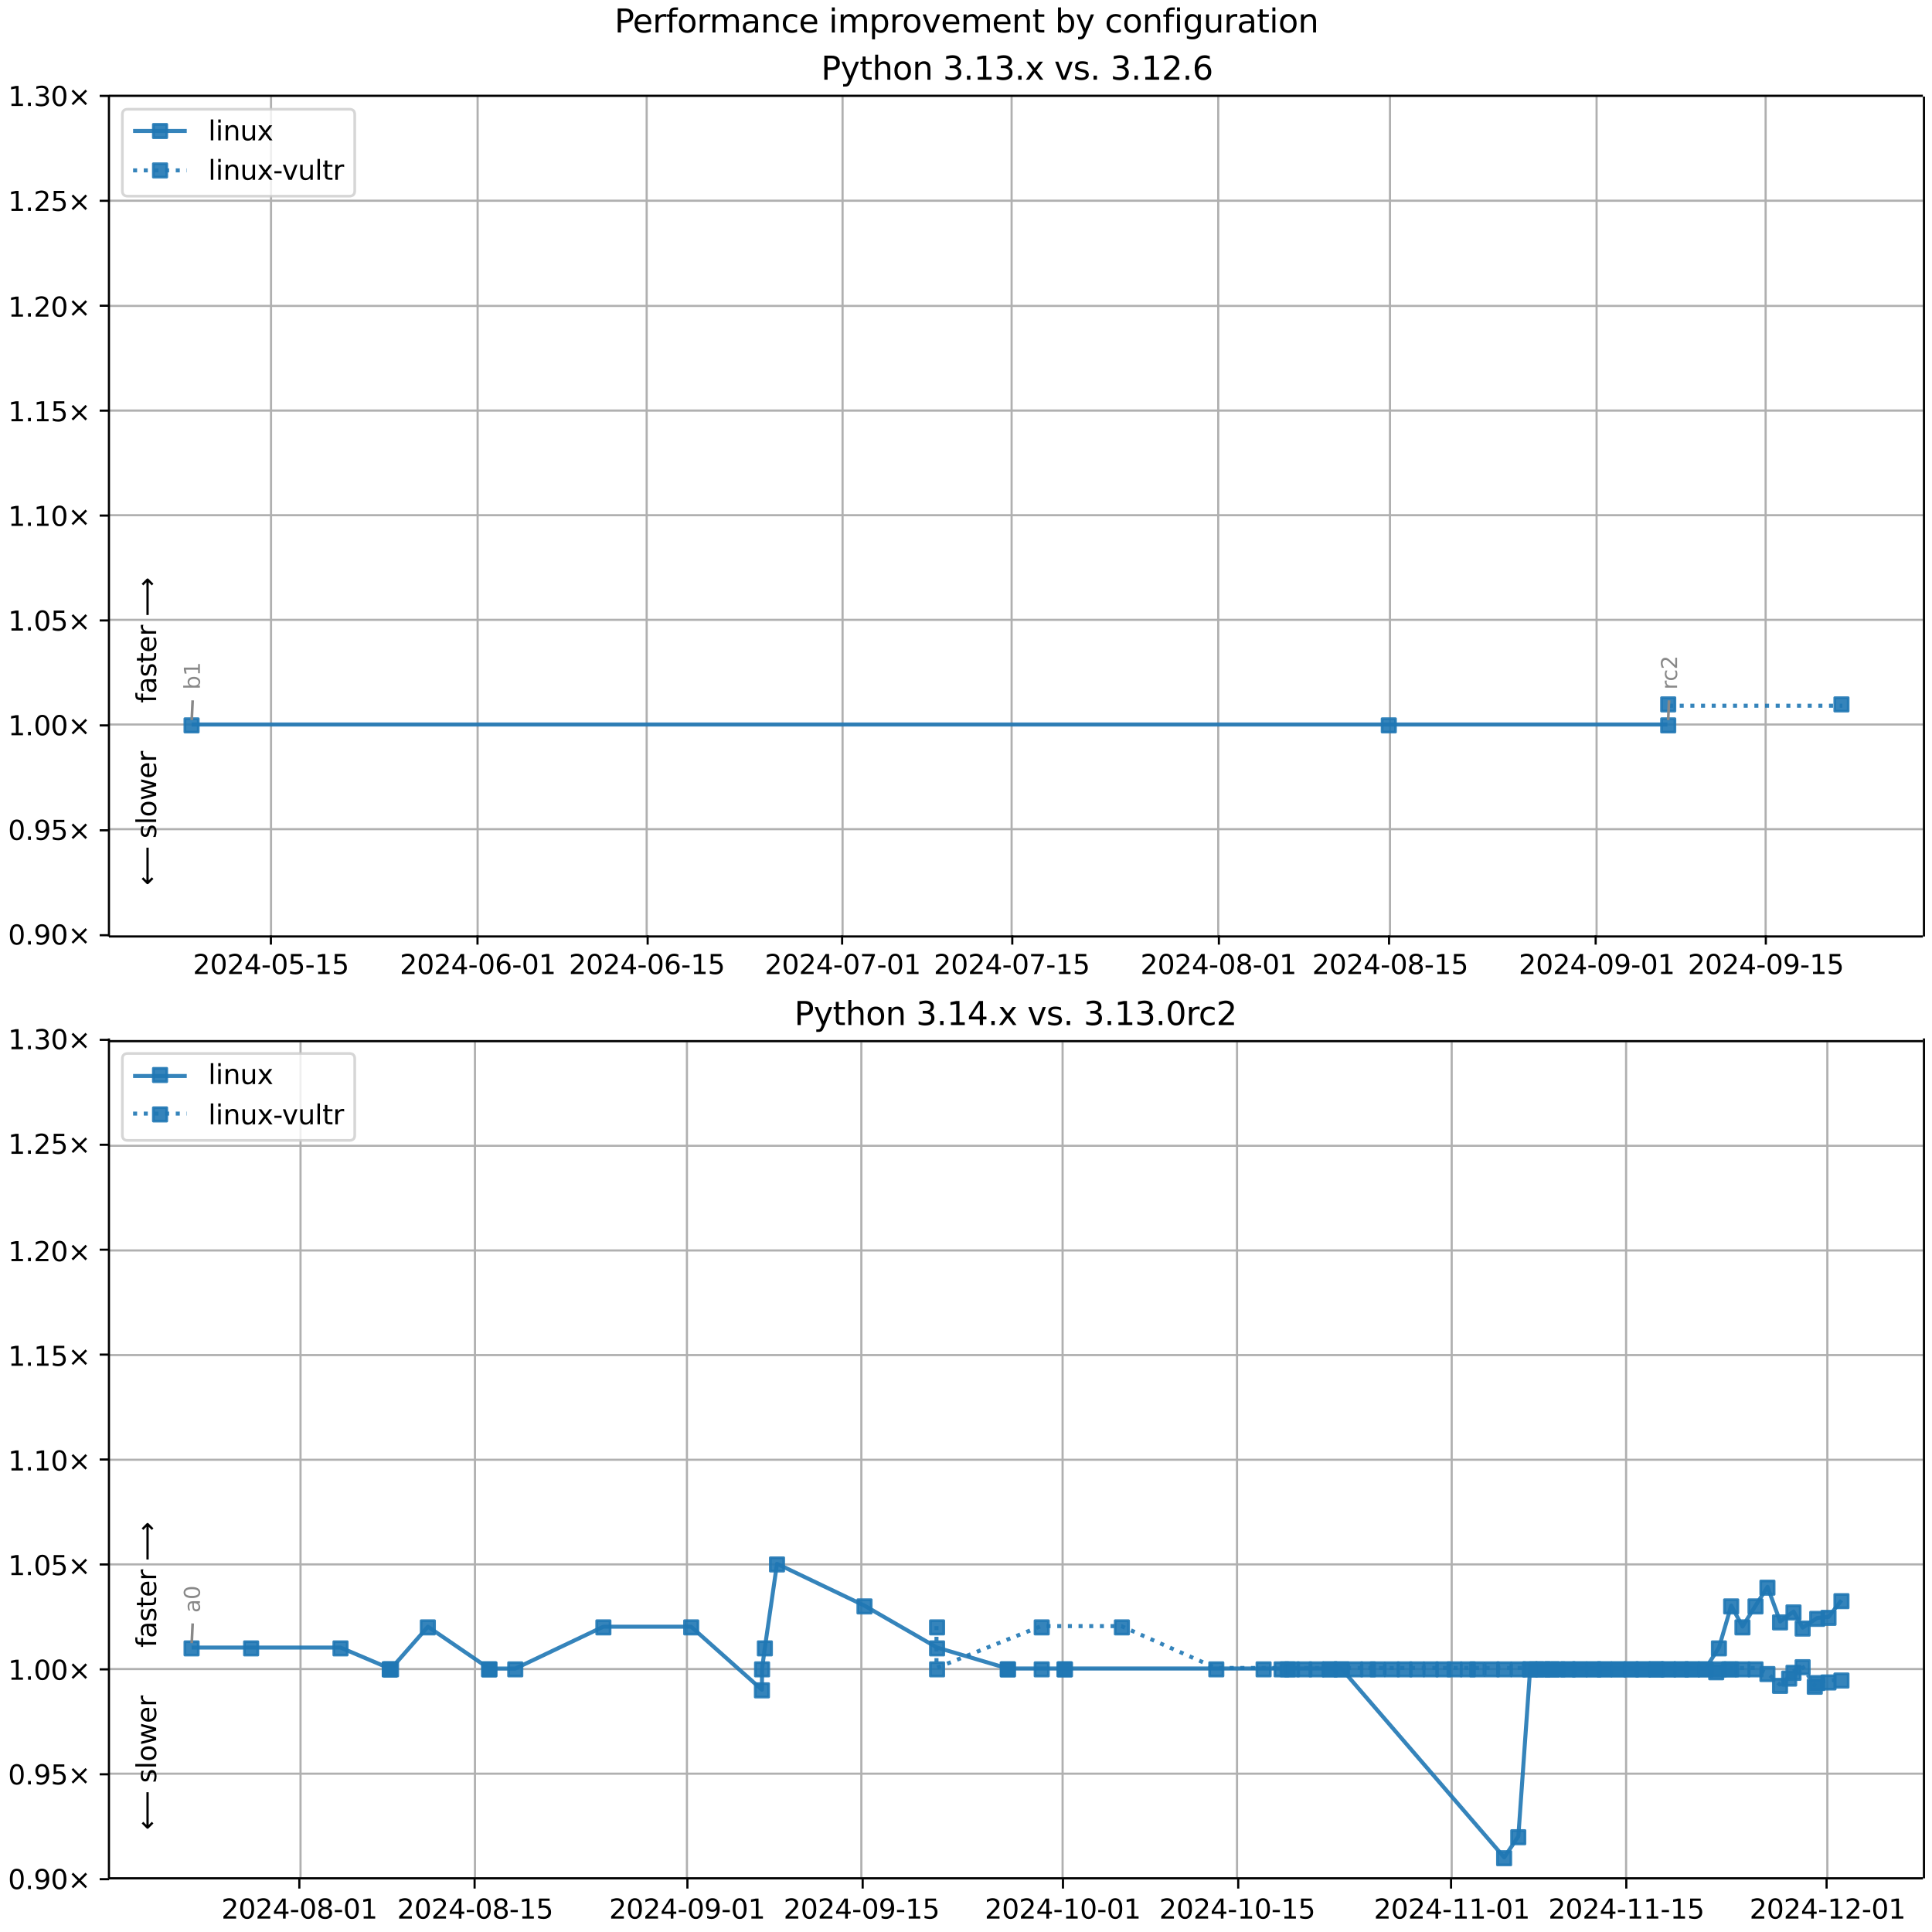 <?xml version="1.0" encoding="UTF-8"?>
<!DOCTYPE svg  PUBLIC '-//W3C//DTD SVG 1.1//EN'  'http://www.w3.org/Graphics/SVG/1.1/DTD/svg11.dtd'>
<svg width="720pt" height="720pt" version="1.1" viewBox="0 0 720 720" xmlns="http://www.w3.org/2000/svg" xmlns:xlink="http://www.w3.org/1999/xlink">
<defs>
<style type="text/css">*{stroke-linejoin: round; stroke-linecap: butt}</style>
</defs>
<path d="m0 720h720v-720h-720z" fill="#fff"/>
<path d="m40.6 349h676v-313h-676z" fill="#fff"/>
<path d="m101 349v-313" clip-path="url(#g)" fill="none" stroke="#b0b0b0" stroke-linecap="square" stroke-width=".8"/>
<defs>
<path id="k" d="m0 0v3.5" stroke="#000" stroke-width=".8"/>
</defs>
<use x="100.953" y="348.529" stroke="#000000" stroke-width=".8" xlink:href="#k"/>
<g transform="translate(71.9 363) scale(.1 -.1)">
<defs>
<path id="d" transform="scale(.016)" d="m1228 531h2203v-531h-2962v531q359 372 979 998 621 627 780 809 303 340 423 576 121 236 121 464 0 372-261 606-261 235-680 235-297 0-627-103-329-103-704-313v638q381 153 712 231 332 78 607 78 725 0 1156-363 431-362 431-968 0-288-108-546-107-257-392-607-78-91-497-524-418-433-1181-1211z"/>
<path id="b" transform="scale(.016)" d="m2034 4250q-487 0-733-480-245-479-245-1442 0-959 245-1439 246-480 733-480 491 0 736 480 246 480 246 1439 0 963-246 1442-245 480-736 480zm0 500q785 0 1199-621 414-620 414-1801 0-1178-414-1799-414-620-1199-620-784 0-1198 620-414 621-414 1799 0 1181 414 1801 414 621 1198 621z"/>
<path id="i" transform="scale(.016)" d="m2419 4116-1594-2491h1594v2491zm-166 550h794v-3041h666v-525h-666v-1100h-628v1100h-2106v609l1940 2957z"/>
<path id="e" transform="scale(.016)" d="m313 2009h1684v-512h-1684v512z"/>
<path id="m" transform="scale(.016)" d="m691 4666h2478v-532h-1900v-1143q137 47 274 70 138 23 276 23 781 0 1237-428 457-428 457-1159 0-753-469-1171-469-417-1322-417-294 0-599 50-304 50-629 150v635q281-153 581-228t634-75q541 0 856 284 316 284 316 772 0 487-316 771-315 285-856 285-253 0-505-56-251-56-513-175v2344z"/>
<path id="c" transform="scale(.016)" d="m794 531h1031v3560l-1122-225v575l1116 225h631v-4135h1031v-531h-2687v531z"/>
</defs>
<use xlink:href="#d"/>
<use x="63.623" xlink:href="#b"/>
<use x="127.246" xlink:href="#d"/>
<use x="190.869" xlink:href="#i"/>
<use x="254.492" xlink:href="#e"/>
<use x="290.576" xlink:href="#b"/>
<use x="354.199" xlink:href="#m"/>
<use x="417.822" xlink:href="#e"/>
<use x="453.906" xlink:href="#c"/>
<use x="517.529" xlink:href="#m"/>
</g>
<path d="m178 349v-313" clip-path="url(#g)" fill="none" stroke="#b0b0b0" stroke-linecap="square" stroke-width=".8"/>
<use x="177.953" y="348.529" stroke="#000000" stroke-width=".8" xlink:href="#k"/>
<g transform="translate(149 363) scale(.1 -.1)">
<defs>
<path id="ah" transform="scale(.016)" d="m2113 2584q-425 0-674-291-248-290-248-796 0-503 248-796 249-292 674-292t673 292q248 293 248 796 0 506-248 796-248 291-673 291zm1253 1979v-575q-238 112-480 171-242 60-480 60-625 0-955-422-329-422-376-1275 184 272 462 417 279 145 613 145 703 0 1111-427 408-426 408-1160 0-719-425-1154-425-434-1131-434-810 0-1238 620-428 621-428 1799 0 1106 525 1764t1409 658q238 0 480-47t505-140z"/>
</defs>
<use xlink:href="#d"/>
<use x="63.623" xlink:href="#b"/>
<use x="127.246" xlink:href="#d"/>
<use x="190.869" xlink:href="#i"/>
<use x="254.492" xlink:href="#e"/>
<use x="290.576" xlink:href="#b"/>
<use x="354.199" xlink:href="#ah"/>
<use x="417.822" xlink:href="#e"/>
<use x="453.906" xlink:href="#b"/>
<use x="517.529" xlink:href="#c"/>
</g>
<path d="m241 349v-313" clip-path="url(#g)" fill="none" stroke="#b0b0b0" stroke-linecap="square" stroke-width=".8"/>
<use x="241.365" y="348.529" stroke="#000000" stroke-width=".8" xlink:href="#k"/>
<g transform="translate(212 363) scale(.1 -.1)">
<use xlink:href="#d"/>
<use x="63.623" xlink:href="#b"/>
<use x="127.246" xlink:href="#d"/>
<use x="190.869" xlink:href="#i"/>
<use x="254.492" xlink:href="#e"/>
<use x="290.576" xlink:href="#b"/>
<use x="354.199" xlink:href="#ah"/>
<use x="417.822" xlink:href="#e"/>
<use x="453.906" xlink:href="#c"/>
<use x="517.529" xlink:href="#m"/>
</g>
<path d="m314 349v-313" clip-path="url(#g)" fill="none" stroke="#b0b0b0" stroke-linecap="square" stroke-width=".8"/>
<use x="313.835" y="348.529" stroke="#000000" stroke-width=".8" xlink:href="#k"/>
<g transform="translate(285 363) scale(.1 -.1)">
<defs>
<path id="al" transform="scale(.016)" d="m525 4666h3e3v-269l-1694-4397h-659l1594 4134h-2241v532z"/>
</defs>
<use xlink:href="#d"/>
<use x="63.623" xlink:href="#b"/>
<use x="127.246" xlink:href="#d"/>
<use x="190.869" xlink:href="#i"/>
<use x="254.492" xlink:href="#e"/>
<use x="290.576" xlink:href="#b"/>
<use x="354.199" xlink:href="#al"/>
<use x="417.822" xlink:href="#e"/>
<use x="453.906" xlink:href="#b"/>
<use x="517.529" xlink:href="#c"/>
</g>
<path d="m377 349v-313" clip-path="url(#g)" fill="none" stroke="#b0b0b0" stroke-linecap="square" stroke-width=".8"/>
<use x="377.247" y="348.529" stroke="#000000" stroke-width=".8" xlink:href="#k"/>
<g transform="translate(348 363) scale(.1 -.1)">
<use xlink:href="#d"/>
<use x="63.623" xlink:href="#b"/>
<use x="127.246" xlink:href="#d"/>
<use x="190.869" xlink:href="#i"/>
<use x="254.492" xlink:href="#e"/>
<use x="290.576" xlink:href="#b"/>
<use x="354.199" xlink:href="#al"/>
<use x="417.822" xlink:href="#e"/>
<use x="453.906" xlink:href="#c"/>
<use x="517.529" xlink:href="#m"/>
</g>
<path d="m454 349v-313" clip-path="url(#g)" fill="none" stroke="#b0b0b0" stroke-linecap="square" stroke-width=".8"/>
<use x="454.247" y="348.529" stroke="#000000" stroke-width=".8" xlink:href="#k"/>
<g transform="translate(425 363) scale(.1 -.1)">
<defs>
<path id="ad" transform="scale(.016)" d="m2034 2216q-450 0-708-241-257-241-257-662 0-422 257-663 258-241 708-241t709 242q260 243 260 662 0 421-258 662-257 241-711 241zm-631 268q-406 100-633 378-226 279-226 679 0 559 398 884 399 325 1092 325 697 0 1094-325t397-884q0-400-227-679-226-278-629-378 456-106 710-416 255-309 255-755 0-679-414-1042-414-362-1186-362-771 0-1186 362-414 363-414 1042 0 446 256 755 257 310 713 416zm-231 997q0-362 226-565 227-203 636-203 407 0 636 203 230 203 230 565 0 363-230 566-229 203-636 203-409 0-636-203-226-203-226-566z"/>
</defs>
<use xlink:href="#d"/>
<use x="63.623" xlink:href="#b"/>
<use x="127.246" xlink:href="#d"/>
<use x="190.869" xlink:href="#i"/>
<use x="254.492" xlink:href="#e"/>
<use x="290.576" xlink:href="#b"/>
<use x="354.199" xlink:href="#ad"/>
<use x="417.822" xlink:href="#e"/>
<use x="453.906" xlink:href="#b"/>
<use x="517.529" xlink:href="#c"/>
</g>
<path d="m518 349v-313" clip-path="url(#g)" fill="none" stroke="#b0b0b0" stroke-linecap="square" stroke-width=".8"/>
<use x="517.659" y="348.529" stroke="#000000" stroke-width=".8" xlink:href="#k"/>
<g transform="translate(489 363) scale(.1 -.1)">
<use xlink:href="#d"/>
<use x="63.623" xlink:href="#b"/>
<use x="127.246" xlink:href="#d"/>
<use x="190.869" xlink:href="#i"/>
<use x="254.492" xlink:href="#e"/>
<use x="290.576" xlink:href="#b"/>
<use x="354.199" xlink:href="#ad"/>
<use x="417.822" xlink:href="#e"/>
<use x="453.906" xlink:href="#c"/>
<use x="517.529" xlink:href="#m"/>
</g>
<path d="m595 349v-313" clip-path="url(#g)" fill="none" stroke="#b0b0b0" stroke-linecap="square" stroke-width=".8"/>
<use x="594.659" y="348.529" stroke="#000000" stroke-width=".8" xlink:href="#k"/>
<g transform="translate(566 363) scale(.1 -.1)">
<defs>
<path id="t" transform="scale(.016)" d="m703 97v575q238-113 481-172 244-59 479-59 625 0 954 420 330 420 377 1277-181-269-460-413-278-144-615-144-700 0-1108 423-408 424-408 1159 0 718 425 1152 425 435 1131 435 810 0 1236-621 427-620 427-1801 0-1103-524-1761-523-658-1407-658-238 0-482 47-243 47-506 141zm1256 1978q425 0 673 290 249 291 249 798 0 503-249 795-248 292-673 292t-673-292-248-795q0-507 248-798 248-290 673-290z"/>
</defs>
<use xlink:href="#d"/>
<use x="63.623" xlink:href="#b"/>
<use x="127.246" xlink:href="#d"/>
<use x="190.869" xlink:href="#i"/>
<use x="254.492" xlink:href="#e"/>
<use x="290.576" xlink:href="#b"/>
<use x="354.199" xlink:href="#t"/>
<use x="417.822" xlink:href="#e"/>
<use x="453.906" xlink:href="#b"/>
<use x="517.529" xlink:href="#c"/>
</g>
<path d="m658 349v-313" clip-path="url(#g)" fill="none" stroke="#b0b0b0" stroke-linecap="square" stroke-width=".8"/>
<use x="658.071" y="348.529" stroke="#000000" stroke-width=".8" xlink:href="#k"/>
<g transform="translate(629 363) scale(.1 -.1)">
<use xlink:href="#d"/>
<use x="63.623" xlink:href="#b"/>
<use x="127.246" xlink:href="#d"/>
<use x="190.869" xlink:href="#i"/>
<use x="254.492" xlink:href="#e"/>
<use x="290.576" xlink:href="#b"/>
<use x="354.199" xlink:href="#t"/>
<use x="417.822" xlink:href="#e"/>
<use x="453.906" xlink:href="#c"/>
<use x="517.529" xlink:href="#m"/>
</g>
<path d="m40.6 349h676" clip-path="url(#g)" fill="none" stroke="#b0b0b0" stroke-linecap="square" stroke-width=".8"/>
<defs>
<path id="j" d="m0 0h-3.5" stroke="#000" stroke-width=".8"/>
</defs>
<use x="40.646" y="348.529" stroke="#000000" stroke-width=".8" xlink:href="#j"/>
<g transform="translate(3 352) scale(.1 -.1)">
<defs>
<path id="f" transform="scale(.016)" d="m684 794h660v-794h-660v794z"/>
<path id="l" transform="scale(.016)" d="m4488 3438-1429-1435 1429-1428-372-378-1435 1434-1434-1434-369 378 1425 1428-1425 1435 369 378 1434-1435 1435 1435 372-378z"/>
</defs>
<use xlink:href="#b"/>
<use x="63.623" xlink:href="#f"/>
<use x="95.41" xlink:href="#t"/>
<use x="159.033" xlink:href="#b"/>
<use x="222.656" xlink:href="#l"/>
</g>
<path d="m40.6 309h676" clip-path="url(#g)" fill="none" stroke="#b0b0b0" stroke-linecap="square" stroke-width=".8"/>
<use x="40.646" y="309.429" stroke="#000000" stroke-width=".8" xlink:href="#j"/>
<g transform="translate(3 313) scale(.1 -.1)">
<use xlink:href="#b"/>
<use x="63.623" xlink:href="#f"/>
<use x="95.41" xlink:href="#t"/>
<use x="159.033" xlink:href="#m"/>
<use x="222.656" xlink:href="#l"/>
</g>
<path d="m40.6 270h676" clip-path="url(#g)" fill="none" stroke="#b0b0b0" stroke-linecap="square" stroke-width=".8"/>
<use x="40.646" y="270.33" stroke="#000000" stroke-width=".8" xlink:href="#j"/>
<g transform="translate(3 274) scale(.1 -.1)">
<use xlink:href="#c"/>
<use x="63.623" xlink:href="#f"/>
<use x="95.41" xlink:href="#b"/>
<use x="159.033" xlink:href="#b"/>
<use x="222.656" xlink:href="#l"/>
</g>
<path d="m40.6 231h676" clip-path="url(#g)" fill="none" stroke="#b0b0b0" stroke-linecap="square" stroke-width=".8"/>
<use x="40.646" y="231.23" stroke="#000000" stroke-width=".8" xlink:href="#j"/>
<g transform="translate(3 235) scale(.1 -.1)">
<use xlink:href="#c"/>
<use x="63.623" xlink:href="#f"/>
<use x="95.41" xlink:href="#b"/>
<use x="159.033" xlink:href="#m"/>
<use x="222.656" xlink:href="#l"/>
</g>
<path d="m40.6 192h676" clip-path="url(#g)" fill="none" stroke="#b0b0b0" stroke-linecap="square" stroke-width=".8"/>
<use x="40.646" y="192.131" stroke="#000000" stroke-width=".8" xlink:href="#j"/>
<g transform="translate(3 196) scale(.1 -.1)">
<use xlink:href="#c"/>
<use x="63.623" xlink:href="#f"/>
<use x="95.41" xlink:href="#c"/>
<use x="159.033" xlink:href="#b"/>
<use x="222.656" xlink:href="#l"/>
</g>
<path d="m40.6 153h676" clip-path="url(#g)" fill="none" stroke="#b0b0b0" stroke-linecap="square" stroke-width=".8"/>
<use x="40.646" y="153.031" stroke="#000000" stroke-width=".8" xlink:href="#j"/>
<g transform="translate(3 157) scale(.1 -.1)">
<use xlink:href="#c"/>
<use x="63.623" xlink:href="#f"/>
<use x="95.41" xlink:href="#c"/>
<use x="159.033" xlink:href="#m"/>
<use x="222.656" xlink:href="#l"/>
</g>
<path d="m40.6 114h676" clip-path="url(#g)" fill="none" stroke="#b0b0b0" stroke-linecap="square" stroke-width=".8"/>
<use x="40.646" y="113.932" stroke="#000000" stroke-width=".8" xlink:href="#j"/>
<g transform="translate(3 118) scale(.1 -.1)">
<use xlink:href="#c"/>
<use x="63.623" xlink:href="#f"/>
<use x="95.41" xlink:href="#d"/>
<use x="159.033" xlink:href="#b"/>
<use x="222.656" xlink:href="#l"/>
</g>
<path d="m40.6 74.8h676" clip-path="url(#g)" fill="none" stroke="#b0b0b0" stroke-linecap="square" stroke-width=".8"/>
<use x="40.646" y="74.832" stroke="#000000" stroke-width=".8" xlink:href="#j"/>
<g transform="translate(3 78.6) scale(.1 -.1)">
<use xlink:href="#c"/>
<use x="63.623" xlink:href="#f"/>
<use x="95.41" xlink:href="#d"/>
<use x="159.033" xlink:href="#m"/>
<use x="222.656" xlink:href="#l"/>
</g>
<path d="m40.6 35.7h676" clip-path="url(#g)" fill="none" stroke="#b0b0b0" stroke-linecap="square" stroke-width=".8"/>
<use x="40.646" y="35.733" stroke="#000000" stroke-width=".8" xlink:href="#j"/>
<g transform="translate(3 39.5) scale(.1 -.1)">
<defs>
<path id="u" transform="scale(.016)" d="m2597 2516q453-97 707-404 255-306 255-756 0-690-475-1069-475-378-1350-378-293 0-604 58t-642 174v609q262-153 574-231 313-78 654-78 593 0 904 234t311 681q0 413-289 645-289 233-804 233h-544v519h569q465 0 712 186t247 536q0 359-255 551-254 193-729 193-260 0-557-57-297-56-653-174v562q360 100 674 150t592 50q719 0 1137-327 419-326 419-882 0-388-222-655t-631-370z"/>
</defs>
<use xlink:href="#c"/>
<use x="63.623" xlink:href="#f"/>
<use x="95.41" xlink:href="#u"/>
<use x="159.033" xlink:href="#b"/>
<use x="222.656" xlink:href="#l"/>
</g>
<path d="m71.4 270h446 104" clip-path="url(#g)" fill="none" stroke="#1f77b4" stroke-linecap="square" stroke-opacity=".9" stroke-width="1.5"/>
<defs>
<path id="a" d="m-2.5 2.5h5v-5h-5z" stroke="#1f77b4" stroke-opacity=".9"/>
</defs>
<g clip-path="url(#g)" fill="#1f77b4" fill-opacity=".9" stroke="#1f77b4" stroke-opacity=".9">
<use x="71.389" y="270.33" xlink:href="#a"/>
<use x="517.569" y="270.33" xlink:href="#a"/>
<use x="621.695" y="270.33" xlink:href="#a"/>
</g>
<g stroke="#1f77b4" stroke-opacity=".9">
<path d="m622 263h64.6" clip-path="url(#g)" fill="none" stroke-dasharray="1.5,2.475" stroke-width="1.5"/>
<g clip-path="url(#g)" fill="#1f77b4" fill-opacity=".9">
<use x="621.695" y="262.51" xlink:href="#a"/>
<use x="686.256" y="262.51" xlink:href="#a"/>
</g>
</g>
<path d="m40.6 349v-313" fill="none" stroke="#000" stroke-linecap="square" stroke-width=".8"/>
<path d="m717 349v-313" fill="none" stroke="#000" stroke-linecap="square" stroke-width=".8"/>
<path d="m40.6 349h676" fill="none" stroke="#000" stroke-linecap="square" stroke-width=".8"/>
<path d="m40.6 35.7h676" fill="none" stroke="#000" stroke-linecap="square" stroke-width=".8"/>
<path d="m71.8 261-0.348 7.35" fill="none" stroke="#888" stroke-linecap="round"/>
<g transform="translate(74.5 257) rotate(-90) scale(.08 -.08)" fill="#888">
<defs>
<path id="ak" transform="scale(.016)" d="m3116 1747q0 634-261 995t-717 361q-457 0-718-361t-261-995 261-995 718-361q456 0 717 361t261 995zm-1957 1222q182 312 458 463 277 152 661 152 638 0 1036-506 399-506 399-1331t-399-1332q-398-506-1036-506-384 0-661 152-276 152-458 464v-525h-578v4863h578v-1894z"/>
</defs>
<use xlink:href="#ak"/>
<use x="63.477" xlink:href="#c"/>
</g>
<path d="m622 261-0.326 7.34" fill="none" stroke="#888" stroke-linecap="round"/>
<g transform="translate(625 257) rotate(-90) scale(.08 -.08)" fill="#888">
<defs>
<path id="n" transform="scale(.016)" d="m2631 2963q-97 56-211 82-114 27-251 27-488 0-749-317t-261-911v-1844h-578v3500h578v-544q182 319 472 473 291 155 707 155 59 0 131-8 72-7 159-23l3-590z"/>
<path id="ac" transform="scale(.016)" d="m3122 3366v-538q-244 135-489 202t-495 67q-560 0-870-355-309-354-309-995t309-996q310-354 870-354 250 0 495 67t489 202v-532q-241-112-499-168-257-57-548-57-791 0-1257 497-465 497-465 1341 0 856 470 1346 471 491 1290 491 265 0 518-55 253-54 491-163z"/>
</defs>
<use xlink:href="#n"/>
<use x="38.863" xlink:href="#ac"/>
<use x="93.844" xlink:href="#d"/>
</g>
<g clip-path="url(#g)">
<g transform="translate(58.2 262) rotate(-90) scale(.1 -.1)">
<defs>
<path id="ab" transform="scale(.016)" d="m2375 4863v-479h-550q-309 0-430-125-120-125-120-450v-309h947v-447h-947v-3053h-578v3053h-550v447h550v244q0 584 272 851 272 268 862 268h544z"/>
<path id="aa" transform="scale(.016)" d="m2194 1759q-697 0-966-159t-269-544q0-306 202-486 202-179 548-179 479 0 768 339t289 901v128h-572zm1147 238v-2e3h-575v531q-197-318-491-470t-719-152q-537 0-855 302-317 302-317 808 0 590 395 890 396 300 1180 300h807v57q0 397-261 614t-733 217q-300 0-585-72-284-72-546-216v532q315 122 612 182 297 61 578 61 760 0 1135-394 375-393 375-1193z"/>
<path id="y" transform="scale(.016)" d="m2834 3397v-544q-243 125-506 187-262 63-544 63-428 0-642-131t-214-394q0-200 153-314t616-217l197-44q612-131 870-370t258-667q0-488-386-773-386-284-1061-284-281 0-586 55t-642 164v594q319-166 628-249 309-82 613-82 406 0 624 139 219 139 219 392 0 234-158 359-157 125-692 241l-200 47q-534 112-772 345-237 233-237 639 0 494 350 762 350 269 994 269 318 0 599-47 282-46 519-140z"/>
<path id="p" transform="scale(.016)" d="m1172 4494v-994h1184v-447h-1184v-1900q0-428 117-550t477-122h590v-481h-590q-666 0-919 248-253 249-253 905v1900h-422v447h422v994h578z"/>
<path id="s" transform="scale(.016)" d="m3597 1894v-281h-2644q38-594 358-905t892-311q331 0 642 81t618 244v-544q-310-131-635-200t-659-69q-838 0-1327 487-489 488-489 1320 0 859 464 1363 464 505 1252 505 706 0 1117-455 411-454 411-1235zm-575 169q-6 471-264 752-258 282-683 282-481 0-770-272t-333-766l2050 4z"/>
<path id="am" transform="scale(.016)" d="m8863 2147v-281l-1229-1228-375 375 729 728h-7622v531h7622l-729 728 375 375 1229-1228z"/>
</defs>
<use xlink:href="#ab"/>
<use x="35.205" xlink:href="#aa"/>
<use x="96.484" xlink:href="#y"/>
<use x="148.584" xlink:href="#p"/>
<use x="187.793" xlink:href="#s"/>
<use x="249.316" xlink:href="#n"/>
<use x="290.43" xlink:href="#DejaVuSans-20"/>
<use x="322.217" xlink:href="#am"/>
</g>
</g>
<g clip-path="url(#g)">
<g transform="translate(58.2 330) rotate(-90) scale(.1 -.1)">
<defs>
<path id="an" transform="scale(.016)" d="m313 1866v281l1228 1228 375-375-728-728h7621v-531h-7621l728-728-375-375-1228 1228z"/>
<path id="r" transform="scale(.016)" d="m603 4863h575v-4863h-575v4863z"/>
<path id="q" transform="scale(.016)" d="m1959 3097q-462 0-731-361t-269-989 267-989q268-361 733-361 460 0 728 362 269 363 269 988 0 622-269 986-268 364-728 364zm0 487q750 0 1178-488 429-487 429-1349 0-859-429-1349-428-489-1178-489-753 0-1180 489-426 490-426 1349 0 862 426 1349 427 488 1180 488z"/>
<path id="ai" transform="scale(.016)" d="m269 3500h575l719-2731 715 2731h678l719-2731 716 2731h575l-916-3500h-678l-753 2869-756-2869h-679l-915 3500z"/>
</defs>
<use xlink:href="#an"/>
<use x="143.359" xlink:href="#DejaVuSans-20"/>
<use x="175.146" xlink:href="#y"/>
<use x="227.246" xlink:href="#r"/>
<use x="255.029" xlink:href="#q"/>
<use x="316.211" xlink:href="#ai"/>
<use x="397.998" xlink:href="#s"/>
<use x="459.521" xlink:href="#n"/>
</g>
</g>
<g transform="translate(306 29.7) scale(.12 -.12)">
<defs>
<path id="ag" transform="scale(.016)" d="m1259 4147v-1753h794q441 0 681 228 241 228 241 650 0 419-241 647-240 228-681 228h-794zm-631 519h1425q785 0 1186-355 402-355 402-1039 0-691-402-1044-401-353-1186-353h-794v-1875h-631v4666z"/>
<path id="ae" transform="scale(.016)" d="m2059-325q-243-625-475-815-231-191-618-191h-460v481h338q237 0 368 113 132 112 291 531l103 262-1415 3444h609l1094-2737 1094 2737h609l-1538-3825z"/>
<path id="aj" transform="scale(.016)" d="m3513 2113v-2113h-575v2094q0 497-194 743-194 247-581 247-466 0-735-297-269-296-269-809v-1978h-578v4863h578v-1907q207 316 486 472 280 156 646 156 603 0 912-373 310-373 310-1098z"/>
<path id="o" transform="scale(.016)" d="m3513 2113v-2113h-575v2094q0 497-194 743-194 247-581 247-466 0-735-297-269-296-269-809v-1978h-578v3500h578v-544q207 316 486 472 280 156 646 156 603 0 912-373 310-373 310-1098z"/>
<path id="x" transform="scale(.016)" d="m3513 3500-1266-1703 1331-1797h-678l-1019 1375-1018-1375h-679l1360 1831-1244 1669h678l928-1247 928 1247h679z"/>
<path id="z" transform="scale(.016)" d="m191 3500h609l1094-2937 1094 2937h609l-1313-3500h-781l-1312 3500z"/>
</defs>
<use xlink:href="#ag"/>
<use x="60.303" xlink:href="#ae"/>
<use x="119.482" xlink:href="#p"/>
<use x="158.691" xlink:href="#aj"/>
<use x="222.07" xlink:href="#q"/>
<use x="283.252" xlink:href="#o"/>
<use x="346.631" xlink:href="#DejaVuSans-20"/>
<use x="378.418" xlink:href="#u"/>
<use x="442.041" xlink:href="#f"/>
<use x="473.828" xlink:href="#c"/>
<use x="537.451" xlink:href="#u"/>
<use x="601.074" xlink:href="#f"/>
<use x="632.861" xlink:href="#x"/>
<use x="692.041" xlink:href="#DejaVuSans-20"/>
<use x="723.828" xlink:href="#z"/>
<use x="783.008" xlink:href="#y"/>
<use x="835.107" xlink:href="#f"/>
<use x="866.895" xlink:href="#DejaVuSans-20"/>
<use x="898.682" xlink:href="#u"/>
<use x="962.305" xlink:href="#f"/>
<use x="994.092" xlink:href="#c"/>
<use x="1057.715" xlink:href="#d"/>
<use x="1121.338" xlink:href="#f"/>
<use x="1153.125" xlink:href="#ah"/>
</g>
<path d="m47.6 73.1h82.6q2 0 2-2v-28.4q0-2-2-2h-82.6q-2 0-2 2v28.4q0 2 2 2z" fill="#fff" opacity=".8" stroke="#ccc"/>
<path d="m49.6 48.8h10 10" fill="none" stroke="#1f77b4" stroke-linecap="square" stroke-opacity=".9" stroke-width="1.5"/>
<use x="59.646" y="48.831" fill="#1f77b4" fill-opacity=".9" stroke="#1f77b4" stroke-opacity=".9" xlink:href="#a"/>
<g transform="translate(77.6 52.3) scale(.1 -.1)">
<defs>
<path id="w" transform="scale(.016)" d="m603 3500h575v-3500h-575v3500zm0 1363h575v-729h-575v729z"/>
<path id="v" transform="scale(.016)" d="m544 1381v2119h575v-2097q0-497 193-746 194-248 582-248 465 0 735 297 271 297 271 810v1984h575v-3500h-575v538q-209-319-486-474-276-155-642-155-603 0-916 375-312 375-312 1097zm1447 2203z"/>
</defs>
<use xlink:href="#r"/>
<use x="27.783" xlink:href="#w"/>
<use x="55.566" xlink:href="#o"/>
<use x="118.945" xlink:href="#v"/>
<use x="182.324" xlink:href="#x"/>
</g>
<path d="m49.6 63.5h10 10" fill="none" stroke="#1f77b4" stroke-dasharray="1.5,2.475" stroke-opacity=".9" stroke-width="1.5"/>
<use x="59.646" y="63.509" fill="#1f77b4" fill-opacity=".9" stroke="#1f77b4" stroke-opacity=".9" xlink:href="#a"/>
<g transform="translate(77.6 67) scale(.1 -.1)">
<use xlink:href="#r"/>
<use x="27.783" xlink:href="#w"/>
<use x="55.566" xlink:href="#o"/>
<use x="118.945" xlink:href="#v"/>
<use x="182.324" xlink:href="#x"/>
<use x="241.504" xlink:href="#e"/>
<use x="274.963" xlink:href="#z"/>
<use x="334.143" xlink:href="#v"/>
<use x="397.521" xlink:href="#r"/>
<use x="425.305" xlink:href="#p"/>
<use x="464.514" xlink:href="#n"/>
</g>
<path d="m40.6 700h676v-313h-676z" fill="#fff"/>
<path d="m112 700v-313" clip-path="url(#h)" fill="none" stroke="#b0b0b0" stroke-linecap="square" stroke-width=".8"/>
<use x="111.555" y="700.322" stroke="#000000" stroke-width=".8" xlink:href="#k"/>
<g transform="translate(82.5 715) scale(.1 -.1)">
<use xlink:href="#d"/>
<use x="63.623" xlink:href="#b"/>
<use x="127.246" xlink:href="#d"/>
<use x="190.869" xlink:href="#i"/>
<use x="254.492" xlink:href="#e"/>
<use x="290.576" xlink:href="#b"/>
<use x="354.199" xlink:href="#ad"/>
<use x="417.822" xlink:href="#e"/>
<use x="453.906" xlink:href="#b"/>
<use x="517.529" xlink:href="#c"/>
</g>
<path d="m177 700v-313" clip-path="url(#h)" fill="none" stroke="#b0b0b0" stroke-linecap="square" stroke-width=".8"/>
<use x="176.869" y="700.322" stroke="#000000" stroke-width=".8" xlink:href="#k"/>
<g transform="translate(148 715) scale(.1 -.1)">
<use xlink:href="#d"/>
<use x="63.623" xlink:href="#b"/>
<use x="127.246" xlink:href="#d"/>
<use x="190.869" xlink:href="#i"/>
<use x="254.492" xlink:href="#e"/>
<use x="290.576" xlink:href="#b"/>
<use x="354.199" xlink:href="#ad"/>
<use x="417.822" xlink:href="#e"/>
<use x="453.906" xlink:href="#c"/>
<use x="517.529" xlink:href="#m"/>
</g>
<path d="m256 700v-313" clip-path="url(#h)" fill="none" stroke="#b0b0b0" stroke-linecap="square" stroke-width=".8"/>
<use x="256.179" y="700.322" stroke="#000000" stroke-width=".8" xlink:href="#k"/>
<g transform="translate(227 715) scale(.1 -.1)">
<use xlink:href="#d"/>
<use x="63.623" xlink:href="#b"/>
<use x="127.246" xlink:href="#d"/>
<use x="190.869" xlink:href="#i"/>
<use x="254.492" xlink:href="#e"/>
<use x="290.576" xlink:href="#b"/>
<use x="354.199" xlink:href="#t"/>
<use x="417.822" xlink:href="#e"/>
<use x="453.906" xlink:href="#b"/>
<use x="517.529" xlink:href="#c"/>
</g>
<path d="m321 700v-313" clip-path="url(#h)" fill="none" stroke="#b0b0b0" stroke-linecap="square" stroke-width=".8"/>
<use x="321.492" y="700.322" stroke="#000000" stroke-width=".8" xlink:href="#k"/>
<g transform="translate(292 715) scale(.1 -.1)">
<use xlink:href="#d"/>
<use x="63.623" xlink:href="#b"/>
<use x="127.246" xlink:href="#d"/>
<use x="190.869" xlink:href="#i"/>
<use x="254.492" xlink:href="#e"/>
<use x="290.576" xlink:href="#b"/>
<use x="354.199" xlink:href="#t"/>
<use x="417.822" xlink:href="#e"/>
<use x="453.906" xlink:href="#c"/>
<use x="517.529" xlink:href="#m"/>
</g>
<path d="m396 700v-313" clip-path="url(#h)" fill="none" stroke="#b0b0b0" stroke-linecap="square" stroke-width=".8"/>
<use x="396.137" y="700.322" stroke="#000000" stroke-width=".8" xlink:href="#k"/>
<g transform="translate(367 715) scale(.1 -.1)">
<use xlink:href="#d"/>
<use x="63.623" xlink:href="#b"/>
<use x="127.246" xlink:href="#d"/>
<use x="190.869" xlink:href="#i"/>
<use x="254.492" xlink:href="#e"/>
<use x="290.576" xlink:href="#c"/>
<use x="354.199" xlink:href="#b"/>
<use x="417.822" xlink:href="#e"/>
<use x="453.906" xlink:href="#b"/>
<use x="517.529" xlink:href="#c"/>
</g>
<path d="m461 700v-313" clip-path="url(#h)" fill="none" stroke="#b0b0b0" stroke-linecap="square" stroke-width=".8"/>
<use x="461.451" y="700.322" stroke="#000000" stroke-width=".8" xlink:href="#k"/>
<g transform="translate(432 715) scale(.1 -.1)">
<use xlink:href="#d"/>
<use x="63.623" xlink:href="#b"/>
<use x="127.246" xlink:href="#d"/>
<use x="190.869" xlink:href="#i"/>
<use x="254.492" xlink:href="#e"/>
<use x="290.576" xlink:href="#c"/>
<use x="354.199" xlink:href="#b"/>
<use x="417.822" xlink:href="#e"/>
<use x="453.906" xlink:href="#c"/>
<use x="517.529" xlink:href="#m"/>
</g>
<path d="m541 700v-313" clip-path="url(#h)" fill="none" stroke="#b0b0b0" stroke-linecap="square" stroke-width=".8"/>
<use x="540.76" y="700.322" stroke="#000000" stroke-width=".8" xlink:href="#k"/>
<g transform="translate(512 715) scale(.1 -.1)">
<use xlink:href="#d"/>
<use x="63.623" xlink:href="#b"/>
<use x="127.246" xlink:href="#d"/>
<use x="190.869" xlink:href="#i"/>
<use x="254.492" xlink:href="#e"/>
<use x="290.576" xlink:href="#c"/>
<use x="354.199" xlink:href="#c"/>
<use x="417.822" xlink:href="#e"/>
<use x="453.906" xlink:href="#b"/>
<use x="517.529" xlink:href="#c"/>
</g>
<path d="m606 700v-313" clip-path="url(#h)" fill="none" stroke="#b0b0b0" stroke-linecap="square" stroke-width=".8"/>
<use x="606.074" y="700.322" stroke="#000000" stroke-width=".8" xlink:href="#k"/>
<g transform="translate(577 715) scale(.1 -.1)">
<use xlink:href="#d"/>
<use x="63.623" xlink:href="#b"/>
<use x="127.246" xlink:href="#d"/>
<use x="190.869" xlink:href="#i"/>
<use x="254.492" xlink:href="#e"/>
<use x="290.576" xlink:href="#c"/>
<use x="354.199" xlink:href="#c"/>
<use x="417.822" xlink:href="#e"/>
<use x="453.906" xlink:href="#c"/>
<use x="517.529" xlink:href="#m"/>
</g>
<path d="m681 700v-313" clip-path="url(#h)" fill="none" stroke="#b0b0b0" stroke-linecap="square" stroke-width=".8"/>
<use x="680.718" y="700.322" stroke="#000000" stroke-width=".8" xlink:href="#k"/>
<g transform="translate(652 715) scale(.1 -.1)">
<use xlink:href="#d"/>
<use x="63.623" xlink:href="#b"/>
<use x="127.246" xlink:href="#d"/>
<use x="190.869" xlink:href="#i"/>
<use x="254.492" xlink:href="#e"/>
<use x="290.576" xlink:href="#c"/>
<use x="354.199" xlink:href="#d"/>
<use x="417.822" xlink:href="#e"/>
<use x="453.906" xlink:href="#b"/>
<use x="517.529" xlink:href="#c"/>
</g>
<path d="m40.6 700h676" clip-path="url(#h)" fill="none" stroke="#b0b0b0" stroke-linecap="square" stroke-width=".8"/>
<use x="40.646" y="700.322" stroke="#000000" stroke-width=".8" xlink:href="#j"/>
<g transform="translate(3 704) scale(.1 -.1)">
<use xlink:href="#b"/>
<use x="63.623" xlink:href="#f"/>
<use x="95.41" xlink:href="#t"/>
<use x="159.033" xlink:href="#b"/>
<use x="222.656" xlink:href="#l"/>
</g>
<path d="m40.6 661h676" clip-path="url(#h)" fill="none" stroke="#b0b0b0" stroke-linecap="square" stroke-width=".8"/>
<use x="40.646" y="661.222" stroke="#000000" stroke-width=".8" xlink:href="#j"/>
<g transform="translate(3 665) scale(.1 -.1)">
<use xlink:href="#b"/>
<use x="63.623" xlink:href="#f"/>
<use x="95.41" xlink:href="#t"/>
<use x="159.033" xlink:href="#m"/>
<use x="222.656" xlink:href="#l"/>
</g>
<path d="m40.6 622h676" clip-path="url(#h)" fill="none" stroke="#b0b0b0" stroke-linecap="square" stroke-width=".8"/>
<use x="40.646" y="622.123" stroke="#000000" stroke-width=".8" xlink:href="#j"/>
<g transform="translate(3 626) scale(.1 -.1)">
<use xlink:href="#c"/>
<use x="63.623" xlink:href="#f"/>
<use x="95.41" xlink:href="#b"/>
<use x="159.033" xlink:href="#b"/>
<use x="222.656" xlink:href="#l"/>
</g>
<path d="m40.6 583h676" clip-path="url(#h)" fill="none" stroke="#b0b0b0" stroke-linecap="square" stroke-width=".8"/>
<use x="40.646" y="583.023" stroke="#000000" stroke-width=".8" xlink:href="#j"/>
<g transform="translate(3 587) scale(.1 -.1)">
<use xlink:href="#c"/>
<use x="63.623" xlink:href="#f"/>
<use x="95.41" xlink:href="#b"/>
<use x="159.033" xlink:href="#m"/>
<use x="222.656" xlink:href="#l"/>
</g>
<path d="m40.6 544h676" clip-path="url(#h)" fill="none" stroke="#b0b0b0" stroke-linecap="square" stroke-width=".8"/>
<use x="40.646" y="543.923" stroke="#000000" stroke-width=".8" xlink:href="#j"/>
<g transform="translate(3 548) scale(.1 -.1)">
<use xlink:href="#c"/>
<use x="63.623" xlink:href="#f"/>
<use x="95.41" xlink:href="#c"/>
<use x="159.033" xlink:href="#b"/>
<use x="222.656" xlink:href="#l"/>
</g>
<path d="m40.6 505h676" clip-path="url(#h)" fill="none" stroke="#b0b0b0" stroke-linecap="square" stroke-width=".8"/>
<use x="40.646" y="504.824" stroke="#000000" stroke-width=".8" xlink:href="#j"/>
<g transform="translate(3 509) scale(.1 -.1)">
<use xlink:href="#c"/>
<use x="63.623" xlink:href="#f"/>
<use x="95.41" xlink:href="#c"/>
<use x="159.033" xlink:href="#m"/>
<use x="222.656" xlink:href="#l"/>
</g>
<path d="m40.6 466h676" clip-path="url(#h)" fill="none" stroke="#b0b0b0" stroke-linecap="square" stroke-width=".8"/>
<use x="40.646" y="465.724" stroke="#000000" stroke-width=".8" xlink:href="#j"/>
<g transform="translate(3 470) scale(.1 -.1)">
<use xlink:href="#c"/>
<use x="63.623" xlink:href="#f"/>
<use x="95.41" xlink:href="#d"/>
<use x="159.033" xlink:href="#b"/>
<use x="222.656" xlink:href="#l"/>
</g>
<path d="m40.6 427h676" clip-path="url(#h)" fill="none" stroke="#b0b0b0" stroke-linecap="square" stroke-width=".8"/>
<use x="40.646" y="426.625" stroke="#000000" stroke-width=".8" xlink:href="#j"/>
<g transform="translate(3 430) scale(.1 -.1)">
<use xlink:href="#c"/>
<use x="63.623" xlink:href="#f"/>
<use x="95.41" xlink:href="#d"/>
<use x="159.033" xlink:href="#m"/>
<use x="222.656" xlink:href="#l"/>
</g>
<path d="m40.6 388h676" clip-path="url(#h)" fill="none" stroke="#b0b0b0" stroke-linecap="square" stroke-width=".8"/>
<use x="40.646" y="387.525" stroke="#000000" stroke-width=".8" xlink:href="#j"/>
<g transform="translate(3 391) scale(.1 -.1)">
<use xlink:href="#c"/>
<use x="63.623" xlink:href="#f"/>
<use x="95.41" xlink:href="#u"/>
<use x="159.033" xlink:href="#b"/>
<use x="222.656" xlink:href="#l"/>
</g>
<g stroke="#1f77b4" stroke-opacity=".9">
<path d="m71.4 614h22.2 33.3l18.4 7.82h0.03 0.444l13.7-15.6 22.8 15.6h0.16 9.61l32.8-15.6h32.7l26.4 23.5 0.052-7.82 1.04-7.82 4.53-31.3 32.6 15.6 27 15.6 26.4 7.82h0.049 12.6 8.47 0.194 98.7 4.29l60.7 70.4 5.27-7.82 4.41-62.6h4.76 3.45 5.88 4.42 5.14 4.12 5.12 4.79 4.43 4.85 4.59 4.75 4.11 4.97l4.99-7.82 4.56-15.6 4.21 7.82 4.87-7.82 4.44-6.98 4.7 12.9 5.01-3.72 3.4 6.02 5.44-3.62 4.2-0.372 4.83-6.23" clip-path="url(#h)" fill="none" stroke-linecap="square" stroke-width="1.5"/>
<g clip-path="url(#h)" fill="#1f77b4" fill-opacity=".9">
<use x="71.389" y="614.303" xlink:href="#a"/>
<use x="93.586" y="614.303" xlink:href="#a"/>
<use x="126.898" y="614.303" xlink:href="#a"/>
<use x="145.252" y="622.123" xlink:href="#a"/>
<use x="145.282" y="622.123" xlink:href="#a"/>
<use x="145.726" y="622.123" xlink:href="#a"/>
<use x="159.443" y="606.483" xlink:href="#a"/>
<use x="182.256" y="622.123" xlink:href="#a"/>
<use x="182.416" y="622.123" xlink:href="#a"/>
<use x="192.025" y="622.123" xlink:href="#a"/>
<use x="224.865" y="606.483" xlink:href="#a"/>
<use x="257.595" y="606.483" xlink:href="#a"/>
<use x="283.95" y="629.942" xlink:href="#a"/>
<use x="284.003" y="622.123" xlink:href="#a"/>
<use x="285.04" y="614.303" xlink:href="#a"/>
<use x="289.571" y="583.023" xlink:href="#a"/>
<use x="322.173" y="598.663" xlink:href="#a"/>
<use x="349.218" y="614.303" xlink:href="#a"/>
<use x="375.568" y="622.123" xlink:href="#a"/>
<use x="375.617" y="622.123" xlink:href="#a"/>
<use x="388.218" y="622.123" xlink:href="#a"/>
<use x="396.69" y="622.123" xlink:href="#a"/>
<use x="396.884" y="622.123" xlink:href="#a"/>
<use x="495.59" y="622.123" xlink:href="#a"/>
<use x="499.882" y="622.123" xlink:href="#a"/>
<use x="560.549" y="692.502" xlink:href="#a"/>
<use x="565.816" y="684.682" xlink:href="#a"/>
<use x="570.222" y="622.123" xlink:href="#a"/>
<use x="574.982" y="622.123" xlink:href="#a"/>
<use x="578.432" y="622.123" xlink:href="#a"/>
<use x="584.308" y="622.123" xlink:href="#a"/>
<use x="588.725" y="622.123" xlink:href="#a"/>
<use x="593.865" y="622.123" xlink:href="#a"/>
<use x="597.986" y="622.123" xlink:href="#a"/>
<use x="603.11" y="622.123" xlink:href="#a"/>
<use x="607.897" y="622.123" xlink:href="#a"/>
<use x="612.324" y="622.123" xlink:href="#a"/>
<use x="617.178" y="622.123" xlink:href="#a"/>
<use x="621.766" y="622.123" xlink:href="#a"/>
<use x="626.521" y="622.123" xlink:href="#a"/>
<use x="630.63" y="622.123" xlink:href="#a"/>
<use x="635.604" y="622.123" xlink:href="#a"/>
<use x="640.597" y="614.303" xlink:href="#a"/>
<use x="645.155" y="598.663" xlink:href="#a"/>
<use x="649.36" y="606.483" xlink:href="#a"/>
<use x="654.226" y="598.663" xlink:href="#a"/>
<use x="658.668" y="591.68" xlink:href="#a"/>
<use x="663.373" y="604.624" xlink:href="#a"/>
<use x="668.384" y="600.906" xlink:href="#a"/>
<use x="671.787" y="606.923" xlink:href="#a"/>
<use x="677.231" y="603.301" xlink:href="#a"/>
<use x="681.43" y="602.929" xlink:href="#a"/>
<use x="686.256" y="596.702" xlink:href="#a"/>
</g>
</g>
<g stroke="#1f77b4" stroke-opacity=".9">
<path d="m349 606v15.6l39-15.6h29.9l35.2 15.6h17.6 6.7 2.28 1.6 4.61 4.54 4.96 4.29 5.2 4.74 3.58 5.33 4.71 4.66 5.12 4.66 4.19 4.95 3.5 5.48 4.55 5.27 4.41 2.38 2.38 3.45 2.1 3.78 4.42 5.14 4.12 5.12 4.79 4.43 4.85 0.352 4.24 4.75 4.11 4.97l3.98 1.08 1.02-1.08h3.79 0.764 4.21 4.87l4.44 1.76 4.7 4.39 3.4-2.71 1.61-2.15 3.4-2.09 4.53 7.27 0.917-1.38 4.2-0.219 4.83-0.721" clip-path="url(#h)" fill="none" stroke-dasharray="1.5,2.475" stroke-width="1.5"/>
<g clip-path="url(#h)" fill="#1f77b4" fill-opacity=".9">
<use x="349.218" y="606.483" xlink:href="#a"/>
<use x="349.218" y="622.123" xlink:href="#a"/>
<use x="388.218" y="606.483" xlink:href="#a"/>
<use x="418.092" y="606.483" xlink:href="#a"/>
<use x="453.278" y="622.123" xlink:href="#a"/>
<use x="470.908" y="622.123" xlink:href="#a"/>
<use x="477.612" y="622.123" xlink:href="#a"/>
<use x="479.89" y="622.123" xlink:href="#a"/>
<use x="481.489" y="622.123" xlink:href="#a"/>
<use x="486.095" y="622.123" xlink:href="#a"/>
<use x="490.634" y="622.123" xlink:href="#a"/>
<use x="495.59" y="622.123" xlink:href="#a"/>
<use x="499.882" y="622.123" xlink:href="#a"/>
<use x="505.083" y="622.123" xlink:href="#a"/>
<use x="509.824" y="622.123" xlink:href="#a"/>
<use x="513.401" y="622.123" xlink:href="#a"/>
<use x="518.731" y="622.123" xlink:href="#a"/>
<use x="523.446" y="622.123" xlink:href="#a"/>
<use x="528.103" y="622.123" xlink:href="#a"/>
<use x="533.222" y="622.123" xlink:href="#a"/>
<use x="537.885" y="622.123" xlink:href="#a"/>
<use x="542.071" y="622.123" xlink:href="#a"/>
<use x="547.016" y="622.123" xlink:href="#a"/>
<use x="550.516" y="622.123" xlink:href="#a"/>
<use x="555.996" y="622.123" xlink:href="#a"/>
<use x="560.549" y="622.123" xlink:href="#a"/>
<use x="565.816" y="622.123" xlink:href="#a"/>
<use x="570.222" y="622.123" xlink:href="#a"/>
<use x="572.602" y="622.123" xlink:href="#a"/>
<use x="574.982" y="622.123" xlink:href="#a"/>
<use x="578.432" y="622.123" xlink:href="#a"/>
<use x="580.53" y="622.123" xlink:href="#a"/>
<use x="584.308" y="622.123" xlink:href="#a"/>
<use x="588.725" y="622.123" xlink:href="#a"/>
<use x="593.865" y="622.123" xlink:href="#a"/>
<use x="597.986" y="622.123" xlink:href="#a"/>
<use x="603.11" y="622.123" xlink:href="#a"/>
<use x="607.897" y="622.123" xlink:href="#a"/>
<use x="612.324" y="622.123" xlink:href="#a"/>
<use x="617.178" y="622.123" xlink:href="#a"/>
<use x="617.53" y="622.123" xlink:href="#a"/>
<use x="621.766" y="622.123" xlink:href="#a"/>
<use x="626.521" y="622.123" xlink:href="#a"/>
<use x="630.63" y="622.123" xlink:href="#a"/>
<use x="635.604" y="622.123" xlink:href="#a"/>
<use x="639.581" y="623.201" xlink:href="#a"/>
<use x="640.597" y="622.123" xlink:href="#a"/>
<use x="644.391" y="622.123" xlink:href="#a"/>
<use x="645.155" y="622.123" xlink:href="#a"/>
<use x="649.36" y="622.123" xlink:href="#a"/>
<use x="654.226" y="622.123" xlink:href="#a"/>
<use x="658.668" y="623.878" xlink:href="#a"/>
<use x="663.373" y="628.271" xlink:href="#a"/>
<use x="666.77" y="625.565" xlink:href="#a"/>
<use x="668.384" y="623.417" xlink:href="#a"/>
<use x="671.787" y="621.325" xlink:href="#a"/>
<use x="676.314" y="628.597" xlink:href="#a"/>
<use x="677.231" y="627.22" xlink:href="#a"/>
<use x="681.43" y="627.001" xlink:href="#a"/>
<use x="686.256" y="626.279" xlink:href="#a"/>
</g>
</g>
<path d="m40.6 700v-313" fill="none" stroke="#000" stroke-linecap="square" stroke-width=".8"/>
<path d="m717 700v-313" fill="none" stroke="#000" stroke-linecap="square" stroke-width=".8"/>
<path d="m40.6 700h676" fill="none" stroke="#000" stroke-linecap="square" stroke-width=".8"/>
<path d="m40.6 388h676" fill="none" stroke="#000" stroke-linecap="square" stroke-width=".8"/>
<path d="m71.8 605-0.349 7.35" fill="none" stroke="#888" stroke-linecap="round"/>
<g transform="translate(74.5 601) rotate(-90) scale(.08 -.08)" fill="#888">
<use xlink:href="#aa"/>
<use x="61.279" xlink:href="#b"/>
</g>
<g clip-path="url(#h)">
<g transform="translate(58.2 614) rotate(-90) scale(.1 -.1)">
<use xlink:href="#ab"/>
<use x="35.205" xlink:href="#aa"/>
<use x="96.484" xlink:href="#y"/>
<use x="148.584" xlink:href="#p"/>
<use x="187.793" xlink:href="#s"/>
<use x="249.316" xlink:href="#n"/>
<use x="290.43" xlink:href="#DejaVuSans-20"/>
<use x="322.217" xlink:href="#am"/>
</g>
</g>
<g clip-path="url(#h)">
<g transform="translate(58.2 682) rotate(-90) scale(.1 -.1)">
<use xlink:href="#an"/>
<use x="143.359" xlink:href="#DejaVuSans-20"/>
<use x="175.146" xlink:href="#y"/>
<use x="227.246" xlink:href="#r"/>
<use x="255.029" xlink:href="#q"/>
<use x="316.211" xlink:href="#ai"/>
<use x="397.998" xlink:href="#s"/>
<use x="459.521" xlink:href="#n"/>
</g>
</g>
<g transform="translate(296 382) scale(.12 -.12)">
<use xlink:href="#ag"/>
<use x="60.303" xlink:href="#ae"/>
<use x="119.482" xlink:href="#p"/>
<use x="158.691" xlink:href="#aj"/>
<use x="222.07" xlink:href="#q"/>
<use x="283.252" xlink:href="#o"/>
<use x="346.631" xlink:href="#DejaVuSans-20"/>
<use x="378.418" xlink:href="#u"/>
<use x="442.041" xlink:href="#f"/>
<use x="473.828" xlink:href="#c"/>
<use x="537.451" xlink:href="#i"/>
<use x="601.074" xlink:href="#f"/>
<use x="632.861" xlink:href="#x"/>
<use x="692.041" xlink:href="#DejaVuSans-20"/>
<use x="723.828" xlink:href="#z"/>
<use x="783.008" xlink:href="#y"/>
<use x="835.107" xlink:href="#f"/>
<use x="866.895" xlink:href="#DejaVuSans-20"/>
<use x="898.682" xlink:href="#u"/>
<use x="962.305" xlink:href="#f"/>
<use x="994.092" xlink:href="#c"/>
<use x="1057.715" xlink:href="#u"/>
<use x="1121.338" xlink:href="#f"/>
<use x="1153.125" xlink:href="#b"/>
<use x="1216.748" xlink:href="#n"/>
<use x="1255.611" xlink:href="#ac"/>
<use x="1310.592" xlink:href="#d"/>
</g>
<path d="m47.6 425h82.6q2 0 2-2v-28.4q0-2-2-2h-82.6q-2 0-2 2v28.4q0 2 2 2z" fill="#fff" opacity=".8" stroke="#ccc"/>
<path d="m49.6 401h10 10" fill="none" stroke="#1f77b4" stroke-linecap="square" stroke-opacity=".9" stroke-width="1.5"/>
<use x="59.646" y="400.624" fill="#1f77b4" fill-opacity=".9" stroke="#1f77b4" stroke-opacity=".9" xlink:href="#a"/>
<g transform="translate(77.6 404) scale(.1 -.1)">
<use xlink:href="#r"/>
<use x="27.783" xlink:href="#w"/>
<use x="55.566" xlink:href="#o"/>
<use x="118.945" xlink:href="#v"/>
<use x="182.324" xlink:href="#x"/>
</g>
<path d="m49.6 415h10 10" fill="none" stroke="#1f77b4" stroke-dasharray="1.5,2.475" stroke-opacity=".9" stroke-width="1.5"/>
<use x="59.646" y="415.302" fill="#1f77b4" fill-opacity=".9" stroke="#1f77b4" stroke-opacity=".9" xlink:href="#a"/>
<g transform="translate(77.6 419) scale(.1 -.1)">
<use xlink:href="#r"/>
<use x="27.783" xlink:href="#w"/>
<use x="55.566" xlink:href="#o"/>
<use x="118.945" xlink:href="#v"/>
<use x="182.324" xlink:href="#x"/>
<use x="241.504" xlink:href="#e"/>
<use x="274.963" xlink:href="#z"/>
<use x="334.143" xlink:href="#v"/>
<use x="397.521" xlink:href="#r"/>
<use x="425.305" xlink:href="#p"/>
<use x="464.514" xlink:href="#n"/>
</g>
<g transform="translate(229 12.1) scale(.12 -.12)">
<defs>
<path id="af" transform="scale(.016)" d="m3328 2828q216 388 516 572t706 184q547 0 844-383 297-382 297-1088v-2113h-578v2094q0 503-179 746-178 244-543 244-447 0-707-297-259-296-259-809v-1978h-578v2094q0 506-178 748t-550 242q-441 0-701-298-259-298-259-808v-1978h-578v3500h578v-544q197 322 472 475t653 153q382 0 649-194 267-193 395-562z"/>
<path id="ao" transform="scale(.016)" d="m1159 525v-1856h-578v4831h578v-531q182 312 458 463 277 152 661 152 638 0 1036-506 399-506 399-1331t-399-1332q-398-506-1036-506-384 0-661 152-276 152-458 464zm1957 1222q0 634-261 995t-717 361q-457 0-718-361t-261-995 261-995 718-361q456 0 717 361t261 995z"/>
<path id="ap" transform="scale(.016)" d="m2906 1791q0 625-258 968-257 344-723 344-462 0-720-344-258-343-258-968 0-622 258-966t720-344q466 0 723 344 258 344 258 966zm575-1357q0-893-397-1329-396-436-1215-436-303 0-572 45t-522 139v559q253-137 500-202 247-66 503-66 566 0 847 295t281 892v285q-178-310-456-463t-666-153q-643 0-1037 490-394 491-394 1301 0 812 394 1302 394 491 1037 491 388 0 666-153t456-462v531h575v-3066z"/>
</defs>
<use xlink:href="#ag"/>
<use x="56.678" xlink:href="#s"/>
<use x="118.201" xlink:href="#n"/>
<use x="159.314" xlink:href="#ab"/>
<use x="194.52" xlink:href="#q"/>
<use x="255.701" xlink:href="#n"/>
<use x="295.064" xlink:href="#af"/>
<use x="392.477" xlink:href="#aa"/>
<use x="453.756" xlink:href="#o"/>
<use x="517.135" xlink:href="#ac"/>
<use x="572.115" xlink:href="#s"/>
<use x="633.639" xlink:href="#DejaVuSans-20"/>
<use x="665.426" xlink:href="#w"/>
<use x="693.209" xlink:href="#af"/>
<use x="790.621" xlink:href="#ao"/>
<use x="854.098" xlink:href="#n"/>
<use x="892.961" xlink:href="#q"/>
<use x="954.143" xlink:href="#z"/>
<use x="1013.322" xlink:href="#s"/>
<use x="1074.846" xlink:href="#af"/>
<use x="1172.258" xlink:href="#s"/>
<use x="1233.781" xlink:href="#o"/>
<use x="1297.16" xlink:href="#p"/>
<use x="1336.369" xlink:href="#DejaVuSans-20"/>
<use x="1368.156" xlink:href="#ak"/>
<use x="1431.633" xlink:href="#ae"/>
<use x="1490.812" xlink:href="#DejaVuSans-20"/>
<use x="1522.6" xlink:href="#ac"/>
<use x="1577.58" xlink:href="#q"/>
<use x="1638.762" xlink:href="#o"/>
<use x="1702.141" xlink:href="#ab"/>
<use x="1737.346" xlink:href="#w"/>
<use x="1765.129" xlink:href="#ap"/>
<use x="1828.605" xlink:href="#v"/>
<use x="1891.984" xlink:href="#n"/>
<use x="1933.098" xlink:href="#aa"/>
<use x="1994.377" xlink:href="#p"/>
<use x="2033.586" xlink:href="#w"/>
<use x="2061.369" xlink:href="#q"/>
<use x="2122.551" xlink:href="#o"/>
</g>
<defs>
<clipPath id="g">
<rect x="40.6" y="35.7" width="676" height="313"/>
</clipPath>
<clipPath id="h">
<rect x="40.6" y="388" width="676" height="313"/>
</clipPath>
</defs>
</svg>
